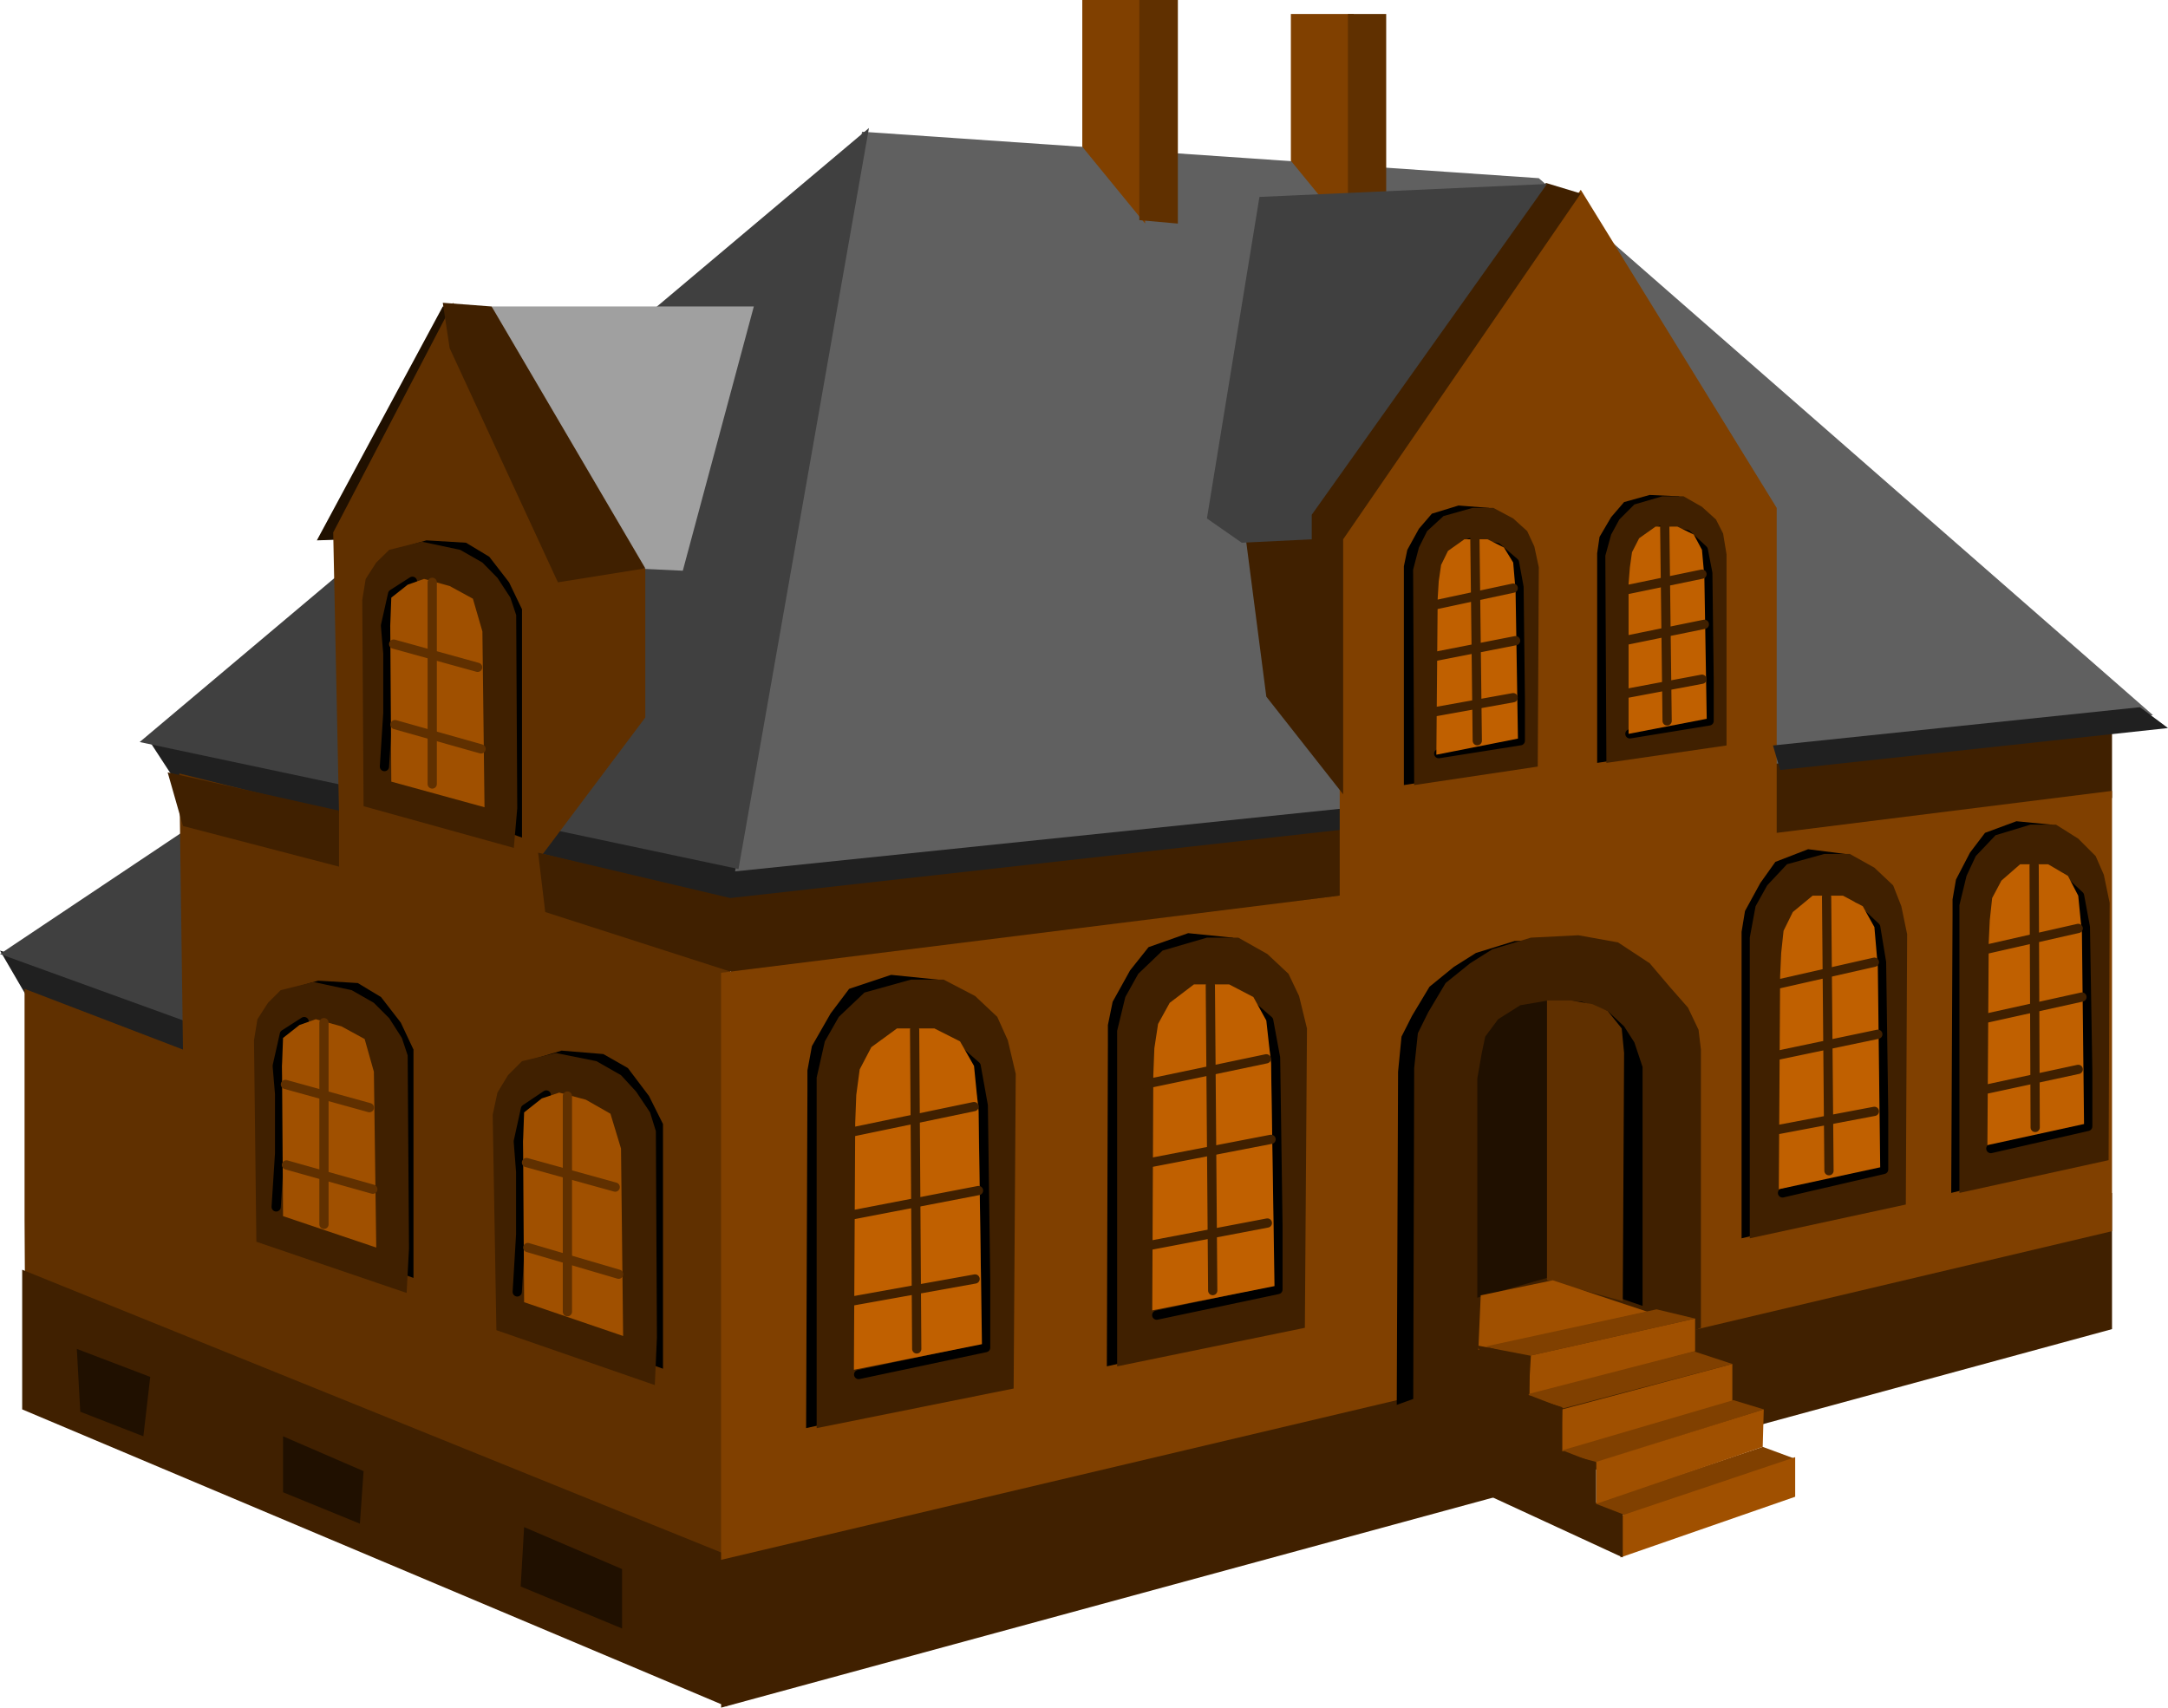 <?xml version="1.0" encoding="UTF-8" standalone="no"?>
<svg
   xmlns:ooo="http://xml.openoffice.org/svg/export"
   xmlns:dc="http://purl.org/dc/elements/1.1/"
   xmlns:cc="http://creativecommons.org/ns#"
   xmlns:rdf="http://www.w3.org/1999/02/22-rdf-syntax-ns#"
   xmlns:svg="http://www.w3.org/2000/svg"
   xmlns="http://www.w3.org/2000/svg"
   xmlns:sodipodi="http://sodipodi.sourceforge.net/DTD/sodipodi-0.dtd"
   xmlns:inkscape="http://www.inkscape.org/namespaces/inkscape"
   version="1.2"
   width="82.11mm"
   height="64.69mm"
   viewBox="0 0 8211 6469"
   preserveAspectRatio="xMidYMid"
   xml:space="preserve"
   id="svg291"
   sodipodi:docname="house1.svg"
   style="fill-rule:evenodd;stroke-width:28.222;stroke-linejoin:round"
   inkscape:version="0.92.5 (2060ec1f9f, 2020-04-08)"><sodipodi:namedview
   pagecolor="#ffffff"
   bordercolor="#666666"
   borderopacity="1"
   objecttolerance="10"
   gridtolerance="10"
   guidetolerance="10"
   inkscape:pageopacity="0"
   inkscape:pageshadow="2"
   inkscape:window-width="664"
   inkscape:window-height="487"
   id="namedview293"
   showgrid="false"
   inkscape:zoom="0.2102413"
   inkscape:cx="155.1874"
   inkscape:cy="122.22992"
   inkscape:window-x="0"
   inkscape:window-y="0"
   inkscape:window-maximized="0"
   inkscape:current-layer="svg291" />
 <defs
   class="ClipPathGroup"
   id="defs8">
  <clipPath
   id="presentation_clip_path"
   clipPathUnits="userSpaceOnUse">
   <rect
   x="0"
   y="0"
   width="21000"
   height="29700"
   id="rect2" />
  </clipPath>
  <clipPath
   id="presentation_clip_path_shrink"
   clipPathUnits="userSpaceOnUse">
   <rect
   x="21"
   y="29"
   width="20958"
   height="29641"
   id="rect5" />
  </clipPath>
 </defs>
 <defs
   class="TextShapeIndex"
   id="defs12">
  <g
   ooo:slide="id1"
   ooo:id-list="id3"
   id="g10" />
 </defs>
 <defs
   class="EmbeddedBulletChars"
   id="defs44">
  <g
   id="bullet-char-template-57356"
   transform="matrix(4.8828125e-4,0,0,-4.8828125e-4,0,0)">
   <path
   d="M 580,1141 1163,571 580,0 -4,571 Z"
   id="path14"
   inkscape:connector-curvature="0" />
  </g>
  <g
   id="bullet-char-template-57354"
   transform="matrix(4.8828125e-4,0,0,-4.8828125e-4,0,0)">
   <path
   d="M 8,1128 H 1137 V 0 H 8 Z"
   id="path17"
   inkscape:connector-curvature="0" />
  </g>
  <g
   id="bullet-char-template-10146"
   transform="matrix(4.8828125e-4,0,0,-4.8828125e-4,0,0)">
   <path
   d="M 174,0 602,739 174,1481 1456,739 Z M 1358,739 309,1346 659,739 Z"
   id="path20"
   inkscape:connector-curvature="0" />
  </g>
  <g
   id="bullet-char-template-10132"
   transform="matrix(4.8828125e-4,0,0,-4.8828125e-4,0,0)">
   <path
   d="M 2015,739 1276,0 H 717 l 543,543 H 174 v 393 h 1086 l -543,545 h 557 z"
   id="path23"
   inkscape:connector-curvature="0" />
  </g>
  <g
   id="bullet-char-template-10007"
   transform="matrix(4.8828125e-4,0,0,-4.8828125e-4,0,0)">
   <path
   d="m 0,-2 c -7,16 -16,29 -25,39 l 381,530 c -94,256 -141,385 -141,387 0,25 13,38 40,38 9,0 21,-2 34,-5 21,4 42,12 65,25 l 27,-13 111,-251 280,301 64,-25 24,25 c 21,-10 41,-24 62,-43 C 886,937 835,863 770,784 769,783 710,716 594,584 L 774,223 c 0,-27 -21,-55 -63,-84 l 16,-20 C 717,90 699,76 672,76 641,76 570,178 457,381 L 164,-76 c -22,-34 -53,-51 -92,-51 -42,0 -63,17 -64,51 -7,9 -10,24 -10,44 0,9 1,19 2,30 z"
   id="path26"
   inkscape:connector-curvature="0" />
  </g>
  <g
   id="bullet-char-template-10004"
   transform="matrix(4.8828125e-4,0,0,-4.8828125e-4,0,0)">
   <path
   d="M 285,-33 C 182,-33 111,30 74,156 52,228 41,333 41,471 c 0,78 14,145 41,201 34,71 87,106 158,106 53,0 88,-31 106,-94 l 23,-176 c 8,-64 28,-97 59,-98 l 735,706 c 11,11 33,17 66,17 42,0 63,-15 63,-46 V 965 c 0,-36 -10,-64 -30,-84 L 442,47 C 390,-6 338,-33 285,-33 Z"
   id="path29"
   inkscape:connector-curvature="0" />
  </g>
  <g
   id="bullet-char-template-9679"
   transform="matrix(4.8828125e-4,0,0,-4.8828125e-4,0,0)">
   <path
   d="M 813,0 C 632,0 489,54 383,161 276,268 223,411 223,592 c 0,181 53,324 160,431 106,107 249,161 430,161 179,0 323,-54 432,-161 108,-107 162,-251 162,-431 0,-180 -54,-324 -162,-431 C 1136,54 992,0 813,0 Z"
   id="path32"
   inkscape:connector-curvature="0" />
  </g>
  <g
   id="bullet-char-template-8226"
   transform="matrix(4.8828125e-4,0,0,-4.8828125e-4,0,0)">
   <path
   d="m 346,457 c -73,0 -137,26 -191,78 -54,51 -81,114 -81,188 0,73 27,136 81,188 54,52 118,78 191,78 73,0 134,-26 185,-79 51,-51 77,-114 77,-187 0,-75 -25,-137 -76,-188 -50,-52 -112,-78 -186,-78 z"
   id="path35"
   inkscape:connector-curvature="0" />
  </g>
  <g
   id="bullet-char-template-8211"
   transform="matrix(4.8828125e-4,0,0,-4.8828125e-4,0,0)">
   <path
   d="M -4,459 H 1135 V 606 H -4 Z"
   id="path38"
   inkscape:connector-curvature="0" />
  </g>
  <g
   id="bullet-char-template-61548"
   transform="matrix(4.8828125e-4,0,0,-4.8828125e-4,0,0)">
   <path
   d="m 173,740 c 0,163 58,303 173,419 116,115 255,173 419,173 163,0 302,-58 418,-173 116,-116 174,-256 174,-419 0,-163 -58,-303 -174,-418 C 1067,206 928,148 765,148 601,148 462,206 346,322 231,437 173,577 173,740 Z"
   id="path41"
   inkscape:connector-curvature="0" />
  </g>
 </defs>
 <g
   id="g49"
   transform="translate(-6394,-11615)">
  <g
   id="id2"
   class="Master_Slide">
   <g
   id="bg-id2"
   class="Background" />
   <g
   id="bo-id2"
   class="BackgroundObjects" />
  </g>
 </g>
 <g
   class="SlideGroup"
   id="g289"
   transform="translate(-6394,-11615)">
  <g
   id="g287">
   <g
   id="container-id1">
    <g
   id="id1"
   class="Slide"
   clip-path="url(#presentation_clip_path)">
     <g
   class="Page"
   id="g283">
      <g
   class="Graphic"
   id="g281">
       <g
   id="id3">
        <rect
   class="BoundingBox"
   x="6394"
   y="11615"
   width="8211"
   height="6469"
   id="rect51"
   style="fill:none;stroke:none" />
        <defs
   id="defs56">
         <clipPath
   id="clip_path_1"
   clipPathUnits="userSpaceOnUse">
          <path
   d="m 6394,11615 h 8210 v 6468 H 6394 Z"
   id="path53"
   inkscape:connector-curvature="0" />
         </clipPath>
        </defs>
        <g
   clip-path="url(#clip_path_1)"
   id="g278">
         <path
   d="m 8071,12776 -477,886 119,-4 450,-882 z"
   id="path58"
   inkscape:connector-curvature="0"
   style="fill:#201000;stroke:none" />
         <path
   d="m 8516,14717 -84,155 746,189 2352,-295 26,-119 -2351,242 z"
   id="path60"
   inkscape:connector-curvature="0"
   style="fill:#202020;stroke:none" />
         <path
   d="m 13109,14413 -198,423 1482,-198 v -344 z"
   id="path62"
   inkscape:connector-curvature="0"
   style="fill:#402000;stroke:none" />
         <path
   d="m 6394,15216 110,189 583,212 119,-145 z"
   id="path64"
   inkscape:connector-curvature="0"
   style="fill:#202020;stroke:none" />
         <path
   d="m 7788,14770 172,-225 -1006,-132 172,264 z"
   id="path66"
   inkscape:connector-curvature="0"
   style="fill:#202020;stroke:none" />
         <path
   d="m 9178,14916 481,-2802 2563,176 2326,2034 -1399,181 z"
   id="path68"
   inkscape:connector-curvature="0"
   style="fill:#606060;stroke:none" />
         <path
   d="m 9191,14907 494,-2807 -2762,2326 z"
   id="path70"
   inkscape:connector-curvature="0"
   style="fill:#404040;stroke:none" />
         <path
   d="m 8256,12776 h 993 l -269,1001 -278,-13 z"
   id="path72"
   inkscape:connector-curvature="0"
   style="fill:#a0a0a0;stroke:none" />
         <path
   d="m 7100,15485 v -728 l -706,472 z"
   id="path74"
   inkscape:connector-curvature="0"
   style="fill:#404040;stroke:none" />
         <path
   d="m 7678,14695 -22,-1063 454,-870 587,1006 h 141 v 565 l -388,517 710,176 -4,3014 -2665,-1112 -4,-693 v -874 l 600,230 -14,-1046 z"
   id="path76"
   inkscape:connector-curvature="0"
   style="fill:#603000;stroke:none" />
         <path
   d="m 7029,14541 58,203 591,154 v -212 z"
   id="path78"
   inkscape:connector-curvature="0"
   style="fill:#402000;stroke:none" />
         <path
   d="m 8432,14845 27,225 715,230 2312,-292 v -251 l -2326,260 z"
   id="path80"
   inkscape:connector-curvature="0"
   style="fill:#402000;stroke:none" />
         <path
   d="m 6478,16425 2704,1094 -35,561 -2669,-1126 z"
   id="path82"
   inkscape:connector-curvature="0"
   style="fill:#402000;stroke:none" />
         <path
   d="m 6685,16725 13,238 239,93 26,-225 z"
   id="path84"
   inkscape:connector-curvature="0"
   style="fill:#201000;stroke:none" />
         <path
   d="m 7466,17056 v 212 l 291,119 14,-199 z"
   id="path86"
   inkscape:connector-curvature="0"
   style="fill:#201000;stroke:none" />
         <path
   d="m 8379,17400 -13,225 384,159 v -225 z"
   id="path88"
   inkscape:connector-curvature="0"
   style="fill:#201000;stroke:none" />
         <path
   d="m 8905,16800 v -132 -795 l -53,-106 -80,-106 -93,-53 -158,-13 -133,40 -79,106 4,847 z"
   id="path90"
   inkscape:connector-curvature="0"
   style="fill:#000000;stroke:none" />
         <path
   d="m 8874,16862 8,-181 -4,-781 -22,-71 -53,-79 -57,-62 -93,-53 -154,-31 -128,31 -53,53 -40,66 -18,84 14,816 z"
   id="path92"
   inkscape:connector-curvature="0"
   style="fill:#402000;stroke:none" />
         <path
   d="m 8353,16509 13,-217 v -238 l -9,-115 27,-123 79,-53"
   id="path94"
   inkscape:connector-curvature="0"
   style="fill:none;stroke:#000000;stroke-width:35;stroke-linecap:round;stroke-linejoin:round" />
         <path
   d="m 8379,16548 -4,-609 4,-110 67,-53 66,-22 101,27 93,53 40,132 8,710 z"
   id="path96"
   inkscape:connector-curvature="0"
   style="fill:#a05000;stroke:none" />
         <path
   d="m 8543,16584 v -817"
   id="path98"
   inkscape:connector-curvature="0"
   style="fill:none;stroke:#603000;stroke-width:35;stroke-linecap:round;stroke-linejoin:round" />
         <path
   d="m 8388,16019 336,93"
   id="path100"
   inkscape:connector-curvature="0"
   style="fill:none;stroke:#603000;stroke-width:35;stroke-linecap:round;stroke-linejoin:round" />
         <path
   d="m 8393,16341 344,101"
   id="path102"
   inkscape:connector-curvature="0"
   style="fill:none;stroke:#603000;stroke-width:35;stroke-linecap:round;stroke-linejoin:round" />
         <path
   d="m 9143,17453 5250,-1319 v 516 l -5268,1434 z"
   id="path104"
   inkscape:connector-curvature="0"
   style="fill:#402000;stroke:none" />
         <path
   d="m 9125,17524 v -2224 l 2343,-292 v -1390 l 913,-1284 742,1205 v 1231 l 1270,-159 v 1668 z"
   id="path106"
   inkscape:connector-curvature="0"
   style="fill:#804000;stroke:none" />
         <path
   d="m 11481,14624 -291,-370 -79,-609 238,13 v -119 l 900,-1231 132,40 -900,1310 z"
   id="path108"
   inkscape:connector-curvature="0"
   style="fill:#402000;stroke:none" />
         <path
   d="m 13136,14532 1469,-159 -106,-79 -1390,145 z"
   id="path110"
   inkscape:connector-curvature="0"
   style="fill:#202020;stroke:none" />
         <path
   d="m 10493,12171 v -556 h 238 v 847 z"
   id="path112"
   inkscape:connector-curvature="0"
   style="fill:#804000;stroke:none" />
         <path
   d="m 10709,11615 h 146 v 847 l -146,-13 z"
   id="path114"
   inkscape:connector-curvature="0"
   style="fill:#603000;stroke:none" />
         <path
   d="m 11283,12224 v -556 h 238 v 847 z"
   id="path116"
   inkscape:connector-curvature="0"
   style="fill:#804000;stroke:none" />
         <path
   d="m 11499,11668 h 145 v 847 l -145,-13 z"
   id="path118"
   inkscape:connector-curvature="0"
   style="fill:#603000;stroke:none" />
         <path
   d="m 12253,12312 -891,1253 v 93 l -265,13 -132,-92 199,-1218 z"
   id="path120"
   inkscape:connector-curvature="0"
   style="fill:#404040;stroke:none" />
         <path
   d="m 11684,16937 5,-1262 13,-133 40,-79 66,-110 92,-75 84,-53 146,-45 181,-8 150,26 119,80 79,92 66,75 40,84 9,75 v 71 869 z"
   id="path122"
   inkscape:connector-curvature="0"
   style="fill:#000000;stroke:none" />
         <path
   d="m 11746,17087 4,-1426 14,-132 39,-79 66,-111 93,-75 84,-53 146,-44 180,-9 150,27 120,79 79,93 66,75 40,84 9,75 v 70 984 z"
   id="path124"
   inkscape:connector-curvature="0"
   style="fill:#402000;stroke:none" />
         <path
   d="m 12258,15405 -106,18 -84,53 -49,66 -13,62 -17,97 v 830 l 264,-75 z"
   id="path126"
   inkscape:connector-curvature="0"
   style="fill:#201000;stroke:none" />
         <path
   d="m 12615,16562 v -821 -84 l -31,-93 -39,-61 -62,-58 -97,-35 -49,-5 115,58 40,26 44,62 v 44 940 z"
   id="path128"
   inkscape:connector-curvature="0"
   style="fill:#000000;stroke:none" />
         <path
   d="m 12540,16544 5,-940 -9,-93 -53,-66 -58,-26 -79,-14 h -40 -53 v 1060 z"
   id="path130"
   inkscape:connector-curvature="0"
   style="fill:#603000;stroke:none" />
         <path
   d="m 12425,17312 645,-216 119,44 -644,216 z"
   id="path132"
   inkscape:connector-curvature="0"
   style="fill:#804000;stroke:none" />
         <path
   d="m 11993,16729 9,-207 273,-57 358,119 z"
   id="path134"
   inkscape:connector-curvature="0"
   style="fill:#a05000;stroke:none" />
         <path
   d="m 12019,16716 649,-141 146,35 -649,146 z"
   id="path136"
   inkscape:connector-curvature="0"
   style="fill:#804000;stroke:none" />
         <path
   d="m 12187,16751 v 150 l 627,-167 v -124 z"
   id="path138"
   inkscape:connector-curvature="0"
   style="fill:#a05000;stroke:none" />
         <path
   d="m 12178,16897 631,-163 146,48 -640,168 z"
   id="path140"
   inkscape:connector-curvature="0"
   style="fill:#804000;stroke:none" />
         <path
   d="m 12311,16954 v 159 l 644,-190 v -141 z"
   id="path142"
   inkscape:connector-curvature="0"
   style="fill:#a05000;stroke:none" />
         <path
   d="m 12311,17109 648,-190 115,35 -640,203 z"
   id="path144"
   inkscape:connector-curvature="0"
   style="fill:#804000;stroke:none" />
         <path
   d="m 12439,17153 635,-199 -4,142 -631,216 z"
   id="path146"
   inkscape:connector-curvature="0"
   style="fill:#a05000;stroke:none" />
         <path
   d="m 12536,17356 -5,159 662,-230 v -150 z"
   id="path148"
   inkscape:connector-curvature="0"
   style="fill:#a05000;stroke:none" />
         <path
   d="m 11989,16712 53,123 v 450 l 498,230 v -164 l -101,-39 v -159 l -133,-35 5,-172 -128,-40 9,-155 z"
   id="path150"
   inkscape:connector-curvature="0"
   style="fill:#402000;stroke:none" />
         <path
   d="m 9447,17025 5,-1280 v -75 l 17,-92 71,-124 70,-93 159,-53 177,18 110,57 115,133 13,159 v 1187 z"
   id="path152"
   inkscape:connector-curvature="0"
   style="fill:#000000;stroke:none" />
         <path
   d="m 9487,17025 v -1328 l 31,-137 53,-93 97,-92 176,-49 h 124 l 119,62 84,79 40,89 30,127 -8,1192 z"
   id="path154"
   inkscape:connector-curvature="0"
   style="fill:#402000;stroke:none" />
         <path
   d="m 9827,15538 158,22 106,93 27,150 9,666 v 251 l -481,102"
   id="path156"
   inkscape:connector-curvature="0"
   style="fill:none;stroke:#000000;stroke-width:35;stroke-linecap:round;stroke-linejoin:round" />
         <path
   d="m 9628,16804 5,-935 4,-106 13,-97 44,-84 97,-71 h 142 l 97,49 53,93 17,172 13,882 z"
   id="path158"
   inkscape:connector-curvature="0"
   style="fill:#c06000;stroke:none" />
         <path
   d="m 9593,15909 490,-102"
   id="path160"
   inkscape:connector-curvature="0"
   style="fill:none;stroke:#402000;stroke-width:35;stroke-linecap:round;stroke-linejoin:round" />
         <path
   d="m 9597,16222 503,-97"
   id="path162"
   inkscape:connector-curvature="0"
   style="fill:none;stroke:#402000;stroke-width:35;stroke-linecap:round;stroke-linejoin:round" />
         <path
   d="m 9619,16544 468,-84"
   id="path164"
   inkscape:connector-curvature="0"
   style="fill:none;stroke:#402000;stroke-width:35;stroke-linecap:round;stroke-linejoin:round" />
         <path
   d="m 9866,16725 -8,-1209"
   id="path166"
   inkscape:connector-curvature="0"
   style="fill:none;stroke:#402000;stroke-width:35;stroke-linecap:round;stroke-linejoin:round" />
         <path
   d="m 13784,16134 5,-1051 v -61 l 13,-75 53,-102 57,-75 119,-44 133,13 84,49 83,106 9,132 v 971 z"
   id="path168"
   inkscape:connector-curvature="0"
   style="fill:#000000;stroke:none" />
         <path
   d="m 13815,16134 v -1090 l 27,-111 35,-75 75,-79 132,-40 h 97 l 84,53 66,66 31,71 22,106 -4,975 z"
   id="path170"
   inkscape:connector-curvature="0"
   style="fill:#402000;stroke:none" />
         <path
   d="m 14071,14911 119,22 80,75 22,119 9,548 v 207 l -367,84"
   id="path172"
   inkscape:connector-curvature="0"
   style="fill:none;stroke:#000000;stroke-width:35;stroke-linecap:round;stroke-linejoin:round" />
         <path
   d="m 13921,15953 5,-768 4,-84 9,-84 35,-66 71,-62 h 106 l 75,44 39,75 14,142 8,723 z"
   id="path174"
   inkscape:connector-curvature="0"
   style="fill:#c06000;stroke:none" />
         <path
   d="m 13895,15216 370,-84"
   id="path176"
   inkscape:connector-curvature="0"
   style="fill:none;stroke:#402000;stroke-width:35;stroke-linecap:round;stroke-linejoin:round" />
         <path
   d="m 13899,15476 380,-84"
   id="path178"
   inkscape:connector-curvature="0"
   style="fill:none;stroke:#402000;stroke-width:35;stroke-linecap:round;stroke-linejoin:round" />
         <path
   d="m 13917,15741 348,-75"
   id="path180"
   inkscape:connector-curvature="0"
   style="fill:none;stroke:#402000;stroke-width:35;stroke-linecap:round;stroke-linejoin:round" />
         <path
   d="m 14102,15886 -4,-992"
   id="path182"
   inkscape:connector-curvature="0"
   style="fill:none;stroke:#402000;stroke-width:35;stroke-linecap:round;stroke-linejoin:round" />
         <path
   d="m 12990,16306 v -1099 -62 l 13,-79 58,-106 57,-80 124,-48 141,18 88,48 93,115 9,137 v 1019 z"
   id="path184"
   inkscape:connector-curvature="0"
   style="fill:#000000;stroke:none" />
         <path
   d="m 13021,16306 v -1139 l 22,-119 44,-79 75,-80 141,-39 h 97 l 93,52 71,67 31,79 22,106 -5,1024 z"
   id="path186"
   inkscape:connector-curvature="0"
   style="fill:#402000;stroke:none" />
         <path
   d="m 13290,15030 124,18 84,79 22,133 8,569 v 216 l -383,89"
   id="path188"
   inkscape:connector-curvature="0"
   style="fill:none;stroke:#000000;stroke-width:35;stroke-linecap:round;stroke-linejoin:round" />
         <path
   d="m 13131,16120 5,-807 4,-88 9,-84 35,-71 75,-62 h 115 l 75,40 44,79 13,151 9,759 z"
   id="path190"
   inkscape:connector-curvature="0"
   style="fill:#c06000;stroke:none" />
         <path
   d="m 13105,15348 388,-88"
   id="path192"
   inkscape:connector-curvature="0"
   style="fill:none;stroke:#402000;stroke-width:35;stroke-linecap:round;stroke-linejoin:round" />
         <path
   d="m 13105,15617 401,-84"
   id="path194"
   inkscape:connector-curvature="0"
   style="fill:none;stroke:#402000;stroke-width:35;stroke-linecap:round;stroke-linejoin:round" />
         <path
   d="m 13123,15895 370,-70"
   id="path196"
   inkscape:connector-curvature="0"
   style="fill:none;stroke:#402000;stroke-width:35;stroke-linecap:round;stroke-linejoin:round" />
         <path
   d="m 13321,16050 -9,-1037"
   id="path198"
   inkscape:connector-curvature="0"
   style="fill:none;stroke:#402000;stroke-width:35;stroke-linecap:round;stroke-linejoin:round" />
         <path
   d="m 11711,14589 v -785 -44 l 13,-62 44,-80 49,-57 101,-31 115,9 70,35 75,84 9,102 v 754 z"
   id="path200"
   inkscape:connector-curvature="0"
   style="fill:#000000;stroke:none" />
         <path
   d="m 11750,14589 -4,-816 22,-84 31,-62 62,-57 110,-31 h 79 l 75,40 53,48 27,58 17,79 -4,755 z"
   id="path202"
   inkscape:connector-curvature="0"
   style="fill:#402000;stroke:none" />
         <path
   d="m 11962,13671 102,18 66,57 17,93 5,424 v 158 l -309,49"
   id="path204"
   inkscape:connector-curvature="0"
   style="fill:none;stroke:#000000;stroke-width:35;stroke-linecap:round;stroke-linejoin:round" />
         <path
   d="m 11834,14474 5,-591 4,-66 9,-62 26,-53 62,-44 h 88 l 62,31 35,57 9,106 9,561 z"
   id="path206"
   inkscape:connector-curvature="0"
   style="fill:#c06000;stroke:none" />
         <path
   d="m 11812,13910 313,-67"
   id="path208"
   inkscape:connector-curvature="0"
   style="fill:none;stroke:#402000;stroke-width:35;stroke-linecap:round;stroke-linejoin:round" />
         <path
   d="m 11817,14104 317,-62"
   id="path210"
   inkscape:connector-curvature="0"
   style="fill:none;stroke:#402000;stroke-width:35;stroke-linecap:round;stroke-linejoin:round" />
         <path
   d="m 11830,14311 295,-53"
   id="path212"
   inkscape:connector-curvature="0"
   style="fill:none;stroke:#402000;stroke-width:35;stroke-linecap:round;stroke-linejoin:round" />
         <path
   d="m 11989,14421 -9,-763"
   id="path214"
   inkscape:connector-curvature="0"
   style="fill:none;stroke:#402000;stroke-width:35;stroke-linecap:round;stroke-linejoin:round" />
         <path
   d="m 12443,14505 v -754 -40 l 9,-62 44,-75 49,-57 97,-27 110,5 66,35 75,80 9,101 v 724 z"
   id="path216"
   inkscape:connector-curvature="0"
   style="fill:#000000;stroke:none" />
         <path
   d="m 12478,14505 -4,-785 22,-80 31,-57 57,-57 106,-31 h 80 l 70,40 53,48 27,53 13,79 v 724 z"
   id="path218"
   inkscape:connector-curvature="0"
   style="fill:#402000;stroke:none" />
         <path
   d="m 12686,13623 97,17 62,58 17,88 5,406 v 154 l -300,49"
   id="path220"
   inkscape:connector-curvature="0"
   style="fill:none;stroke:#000000;stroke-width:35;stroke-linecap:round;stroke-linejoin:round" />
         <path
   d="m 12562,14395 v -569 l 5,-62 8,-57 27,-53 62,-44 h 83 l 62,30 31,58 9,101 9,539 z"
   id="path222"
   inkscape:connector-curvature="0"
   style="fill:#c06000;stroke:none" />
         <path
   d="m 12540,13852 300,-62"
   id="path224"
   inkscape:connector-curvature="0"
   style="fill:none;stroke:#402000;stroke-width:35;stroke-linecap:round;stroke-linejoin:round" />
         <path
   d="m 12545,14042 304,-62"
   id="path226"
   inkscape:connector-curvature="0"
   style="fill:none;stroke:#402000;stroke-width:35;stroke-linecap:round;stroke-linejoin:round" />
         <path
   d="m 12558,14241 282,-53"
   id="path228"
   inkscape:connector-curvature="0"
   style="fill:none;stroke:#402000;stroke-width:35;stroke-linecap:round;stroke-linejoin:round" />
         <path
   d="m 12708,14346 -9,-736"
   id="path230"
   inkscape:connector-curvature="0"
   style="fill:none;stroke:#402000;stroke-width:35;stroke-linecap:round;stroke-linejoin:round" />
         <path
   d="m 7960,16456 v -124 -741 l -48,-102 -75,-97 -88,-53 -150,-9 -124,36 -75,97 4,794 z"
   id="path232"
   inkscape:connector-curvature="0"
   style="fill:#000000;stroke:none" />
         <path
   d="m 7934,16513 9,-168 -5,-732 -22,-66 -48,-75 -58,-58 -84,-48 -145,-31 -124,31 -48,48 -40,62 -13,80 9,763 z"
   id="path234"
   inkscape:connector-curvature="0"
   style="fill:#402000;stroke:none" />
         <path
   d="m 7440,16187 13,-203 v -225 l -9,-106 27,-120 75,-48"
   id="path236"
   inkscape:connector-curvature="0"
   style="fill:none;stroke:#000000;stroke-width:35;stroke-linecap:round;stroke-linejoin:round" />
         <path
   d="m 7466,16222 -4,-569 4,-106 62,-49 62,-22 97,27 88,48 35,124 9,666 z"
   id="path238"
   inkscape:connector-curvature="0"
   style="fill:#a05000;stroke:none" />
         <path
   d="m 7621,16253 v -764"
   id="path240"
   inkscape:connector-curvature="0"
   style="fill:none;stroke:#603000;stroke-width:35;stroke-linecap:round;stroke-linejoin:round" />
         <path
   d="m 7475,15723 318,88"
   id="path242"
   inkscape:connector-curvature="0"
   style="fill:none;stroke:#603000;stroke-width:35;stroke-linecap:round;stroke-linejoin:round" />
         <path
   d="m 7479,16028 327,92"
   id="path244"
   inkscape:connector-curvature="0"
   style="fill:none;stroke:#603000;stroke-width:35;stroke-linecap:round;stroke-linejoin:round" />
         <path
   d="m 8371,14788 v -124 -741 l -49,-102 -75,-97 -88,-53 -150,-9 -124,36 -75,97 5,794 z"
   id="path246"
   inkscape:connector-curvature="0"
   style="fill:#000000;stroke:none" />
         <path
   d="m 8340,14827 13,-150 -4,-732 -22,-66 -49,-75 -57,-58 -84,-48 -146,-31 -123,31 -49,48 -40,62 -13,80 5,781 z"
   id="path248"
   inkscape:connector-curvature="0"
   style="fill:#402000;stroke:none" />
         <path
   d="m 7850,14519 13,-203 v -225 l -9,-106 27,-120 75,-48"
   id="path250"
   inkscape:connector-curvature="0"
   style="fill:none;stroke:#000000;stroke-width:35;stroke-linecap:round;stroke-linejoin:round" />
         <path
   d="m 7876,14576 -4,-591 4,-106 62,-49 62,-22 97,27 88,48 36,124 8,666 z"
   id="path252"
   inkscape:connector-curvature="0"
   style="fill:#a05000;stroke:none" />
         <path
   d="m 8031,14585 v -764"
   id="path254"
   inkscape:connector-curvature="0"
   style="fill:none;stroke:#603000;stroke-width:35;stroke-linecap:round;stroke-linejoin:round" />
         <path
   d="m 7885,14055 318,88"
   id="path256"
   inkscape:connector-curvature="0"
   style="fill:none;stroke:#603000;stroke-width:35;stroke-linecap:round;stroke-linejoin:round" />
         <path
   d="m 7890,14360 326,92"
   id="path258"
   inkscape:connector-curvature="0"
   style="fill:none;stroke:#603000;stroke-width:35;stroke-linecap:round;stroke-linejoin:round" />
         <path
   d="m 8071,12762 185,14 582,992 -331,53 -410,-887 z"
   id="path260"
   inkscape:connector-curvature="0"
   style="fill:#402000;stroke:none" />
         <path
   d="m 10586,16791 4,-1222 v -71 l 18,-88 66,-119 70,-88 150,-53 168,17 106,58 106,123 13,155 v 1129 z"
   id="path262"
   inkscape:connector-curvature="0"
   style="fill:#000000;stroke:none" />
         <path
   d="m 10625,16791 v -1271 l 31,-128 49,-88 92,-88 168,-49 h 119 l 110,62 80,75 40,84 30,123 -8,1134 z"
   id="path264"
   inkscape:connector-curvature="0"
   style="fill:#402000;stroke:none" />
         <path
   d="m 10947,15370 150,22 102,89 26,141 9,635 v 243 l -459,97"
   id="path266"
   inkscape:connector-curvature="0"
   style="fill:none;stroke:#000000;stroke-width:35;stroke-linecap:round;stroke-linejoin:round" />
         <path
   d="m 10758,16579 4,-891 4,-102 14,-92 44,-80 92,-70 h 133 l 92,48 49,89 18,163 13,843 z"
   id="path268"
   inkscape:connector-curvature="0"
   style="fill:#c06000;stroke:none" />
         <path
   d="m 10727,15723 463,-97"
   id="path270"
   inkscape:connector-curvature="0"
   style="fill:none;stroke:#402000;stroke-width:35;stroke-linecap:round;stroke-linejoin:round" />
         <path
   d="m 10731,16023 477,-92"
   id="path272"
   inkscape:connector-curvature="0"
   style="fill:none;stroke:#402000;stroke-width:35;stroke-linecap:round;stroke-linejoin:round" />
         <path
   d="m 10753,16332 441,-84"
   id="path274"
   inkscape:connector-curvature="0"
   style="fill:none;stroke:#402000;stroke-width:35;stroke-linecap:round;stroke-linejoin:round" />
         <path
   d="m 10987,16504 -9,-1156"
   id="path276"
   inkscape:connector-curvature="0"
   style="fill:none;stroke:#402000;stroke-width:35;stroke-linecap:round;stroke-linejoin:round" />
        </g>
       </g>
      </g>
     </g>
    </g>
   </g>
  </g>
 </g>
</svg>